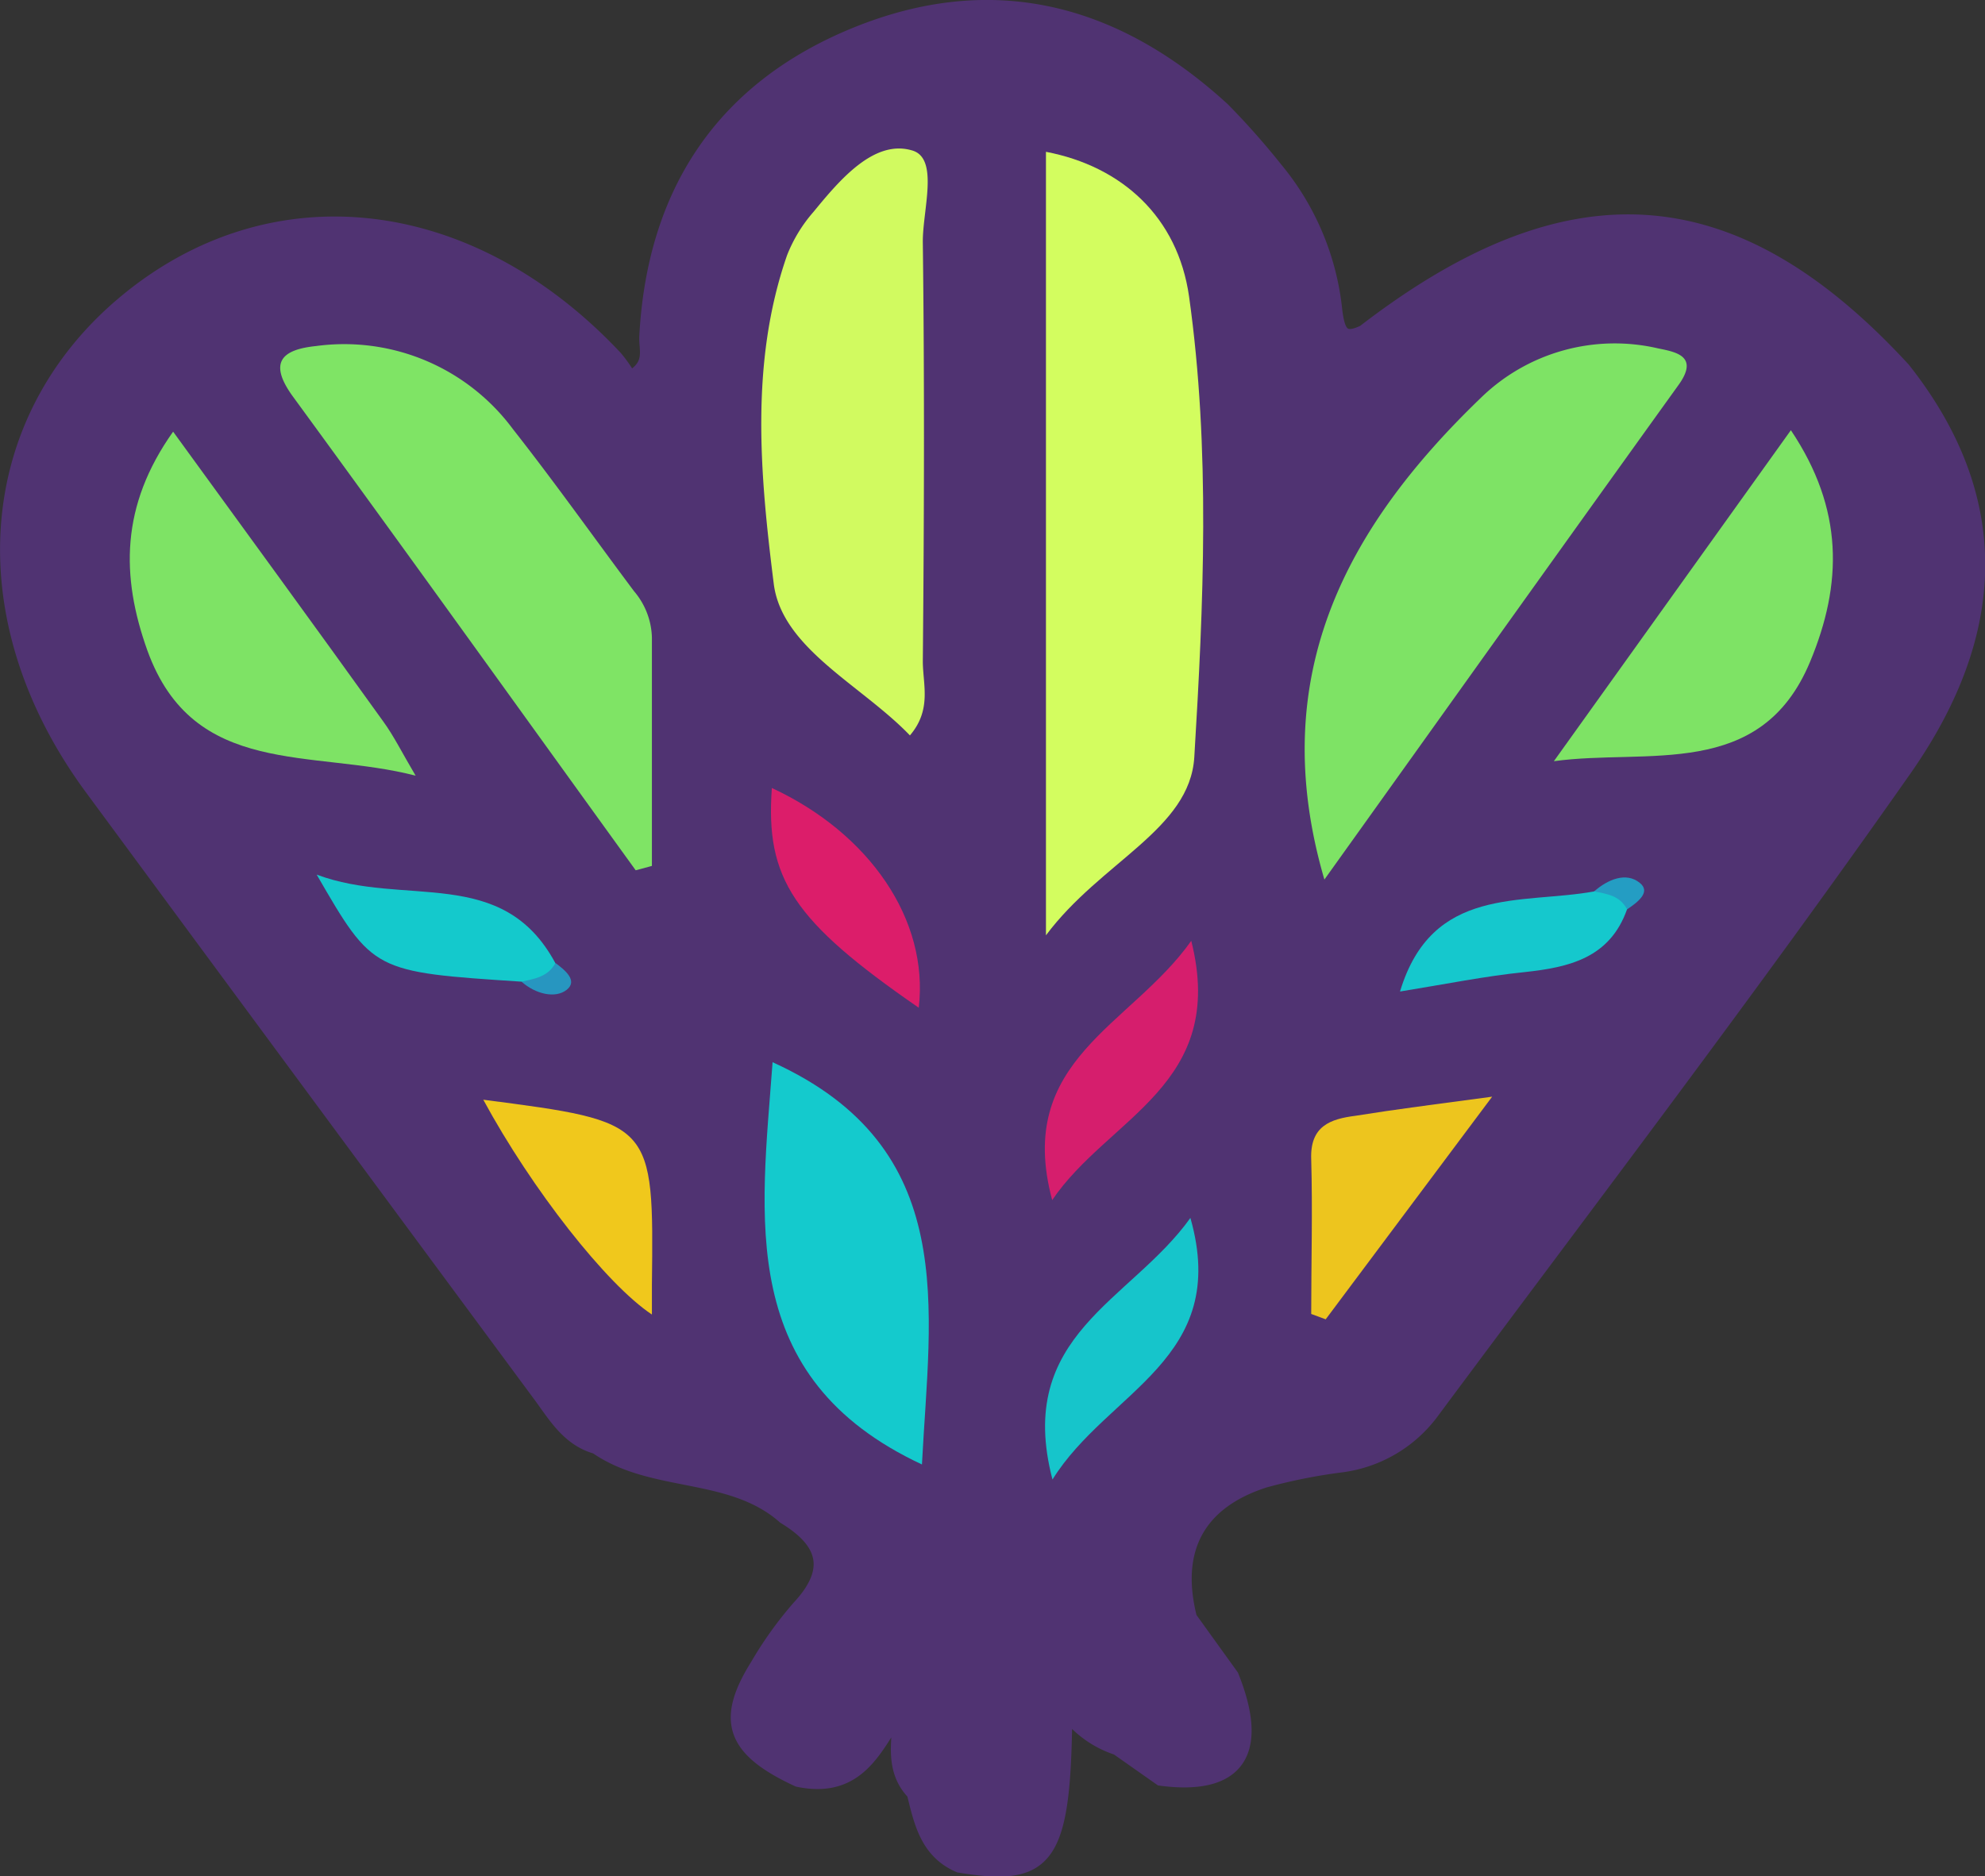 <svg xmlns="http://www.w3.org/2000/svg" viewBox="0 0 137.02 129.52"><rect x="0" y="0" width="137.02" height="129.52" fill="#333333" stroke="none"/><defs><style>.cls-1{fill:#503372;stroke:#503372;stroke-miterlimit:10;}.cls-2{fill:#d3fd5f;}.cls-3{fill:#7ee365;}.cls-4{fill:#7fe465;}.cls-5{fill:#d1fa60;}.cls-6{fill:#14cacd;}.cls-7{fill:#edc51e;}.cls-8{fill:#f0c81c;}.cls-9{fill:#d61e6d;}.cls-10{fill:#16c5cb;}.cls-11{fill:#dc1d6a;}.cls-12{fill:#14c9cc;}.cls-13{fill:#15c8cd;}.cls-14{fill:#249dc3;}.cls-15{fill:#2796c0;}</style></defs><title>leaf</title><g id="Layer_2" data-name="Layer 2"><g id="Layer_1-2" data-name="Layer 1"><path class="cls-1" d="M82.13,111.71l2.88,4c2.12,5.28.41,7.77-4.89,7.07l-3-2.11a7.1,7.1,0,0,1-3.6-2.64c-.08,10.27-1.12,11.77-7.3,10.75-2.21-.94-2.64-3-3.13-5-1.71-1.75-.87-4-1-5.66-1.63,2.38-2.77,5.62-7,4.74-4.47-2.07-5.2-4.06-2.8-7.89a25.92,25.92,0,0,1,2.87-4c2.44-2.62,1.77-4.57-1-6.25-3.71-3.28-9.08-2.11-13-4.84-1.94-.54-2.86-2.2-3.94-3.65Q21.72,75.27,6.31,54.37c-8.56-11.64-7.56-25.3,2.37-33.54C18.83,12.41,32.43,14,42.47,24.69a9.38,9.38,0,0,1,1,1.44c1.66-.9,1.1-2,1.16-2.93C45.17,13.28,49.9,6.11,59.1,2.37,68.55-1.47,77,.76,84.42,7.57a52.54,52.54,0,0,1,3.63,4.1,18.21,18.21,0,0,1,4.11,9.81c.19,1.42.48,2.19,2,1.44C108.32,12,119.67,12.78,131.38,25.5c8,10.12,5.63,19.72.06,27.65-10.52,15-21.63,29.56-32.55,44.26a9.26,9.26,0,0,1-6.23,3.73,38.17,38.17,0,0,0-5.38,1.07C82.66,103.7,80.93,107,82.13,111.71Z"/><path class="cls-2" d="M72.2,64.57V10.48c5.23,1,9.1,4.49,9.88,10,1.48,10.55,1,21.24.36,31.79C82.13,57.28,76,59.48,72.2,64.57Z"/><path class="cls-3" d="M91.42,60.72c-4.14-14.16,1.64-24.48,10.93-33.38a13.24,13.24,0,0,1,12.1-3.29c1.23.25,2.85.53,1.42,2.52C107.76,37.85,99.7,49.15,91.42,60.72Z"/><path class="cls-4" d="M43.88,60.08C36,49.18,28.17,38.25,20.23,27.39c-1.76-2.41-.73-3.26,1.58-3.5a14.49,14.49,0,0,1,13.6,5.74c2.88,3.66,5.57,7.46,8.36,11.19A5.13,5.13,0,0,1,45,44c0,5.26,0,10.52,0,15.78Z"/><path class="cls-5" d="M62.81,50.77c-3.33-3.47-8.84-6-9.4-10.47-.93-7.42-1.67-15.24.92-22.68a10.21,10.21,0,0,1,1.83-3c1.81-2.21,4.17-5,6.78-4.24,1.92.52.73,4.15.76,6.37.12,9.64.09,19.28,0,28.92C63.71,47.29,64.32,49,62.81,50.77Z"/><path class="cls-3" d="M11.95,29.8c5,6.88,9.77,13.41,14.5,20,.73,1,1.3,2.16,2.24,3.75-7.14-1.85-15.33.18-18.52-8.65C8.34,39.78,8.32,34.91,11.95,29.8Z"/><path class="cls-6" d="M53.33,73.33c13,5.91,10.86,17,10.31,27.77C50.78,95.1,52.54,84.06,53.33,73.33Z"/><path class="cls-3" d="M107.26,52.55,123.62,29.7c3.66,5.46,3.57,10.61,1.32,16C121.52,53.89,113.72,51.66,107.26,52.55Z"/><path class="cls-7" d="M103,75.71,91.51,91.08l-1-.37c0-3.56.1-7.13,0-10.68-.09-2.3,1.33-2.78,3.05-3C96.29,76.59,99.06,76.24,103,75.71Z"/><path class="cls-8" d="M33.36,75.92C45.13,77.45,45.13,77.45,45,88.69c0,.65,0,1.3,0,2.06C41.88,88.68,36.72,82.12,33.36,75.92Z"/><path class="cls-9" d="M72.63,82.85c-2.6-9.69,5.43-12,9.6-17.9C84.74,74.92,76.52,77.11,72.63,82.85Z"/><path class="cls-10" d="M72.65,102.14c-2.61-10,5.4-12.29,9.52-18.06C84.95,93.85,76.47,96,72.65,102.14Z"/><path class="cls-11" d="M63.42,69.57c-8.69-6-10.59-8.92-10.14-15.17C60,57.52,64.13,63.48,63.42,69.57Z"/><path class="cls-12" d="M36,67.77c-10.25-.67-10.25-.67-14.14-7.39,6.05,2.27,12.81-.69,16.47,6.1C38.35,68.31,37.3,68.26,36,67.77Z"/><path class="cls-13" d="M112.31,62.78c-1.19,3.36-4,4-7.07,4.33-2.76.28-5.5.84-8.6,1.34,2.21-7.34,8.4-6,13.4-6.91C111.31,61,112.33,60.94,112.31,62.78Z"/><path class="cls-14" d="M112.31,62.78c-.47-.94-1.38-1.07-2.27-1.24.94-.83,2.21-1.36,3.15-.59C114,61.59,113,62.32,112.31,62.78Z"/><path class="cls-15" d="M36,67.77c.91-.2,1.84-.34,2.34-1.29.65.48,1.57,1.22.78,1.85S36.95,68.62,36,67.77Z"/></g></g></svg>